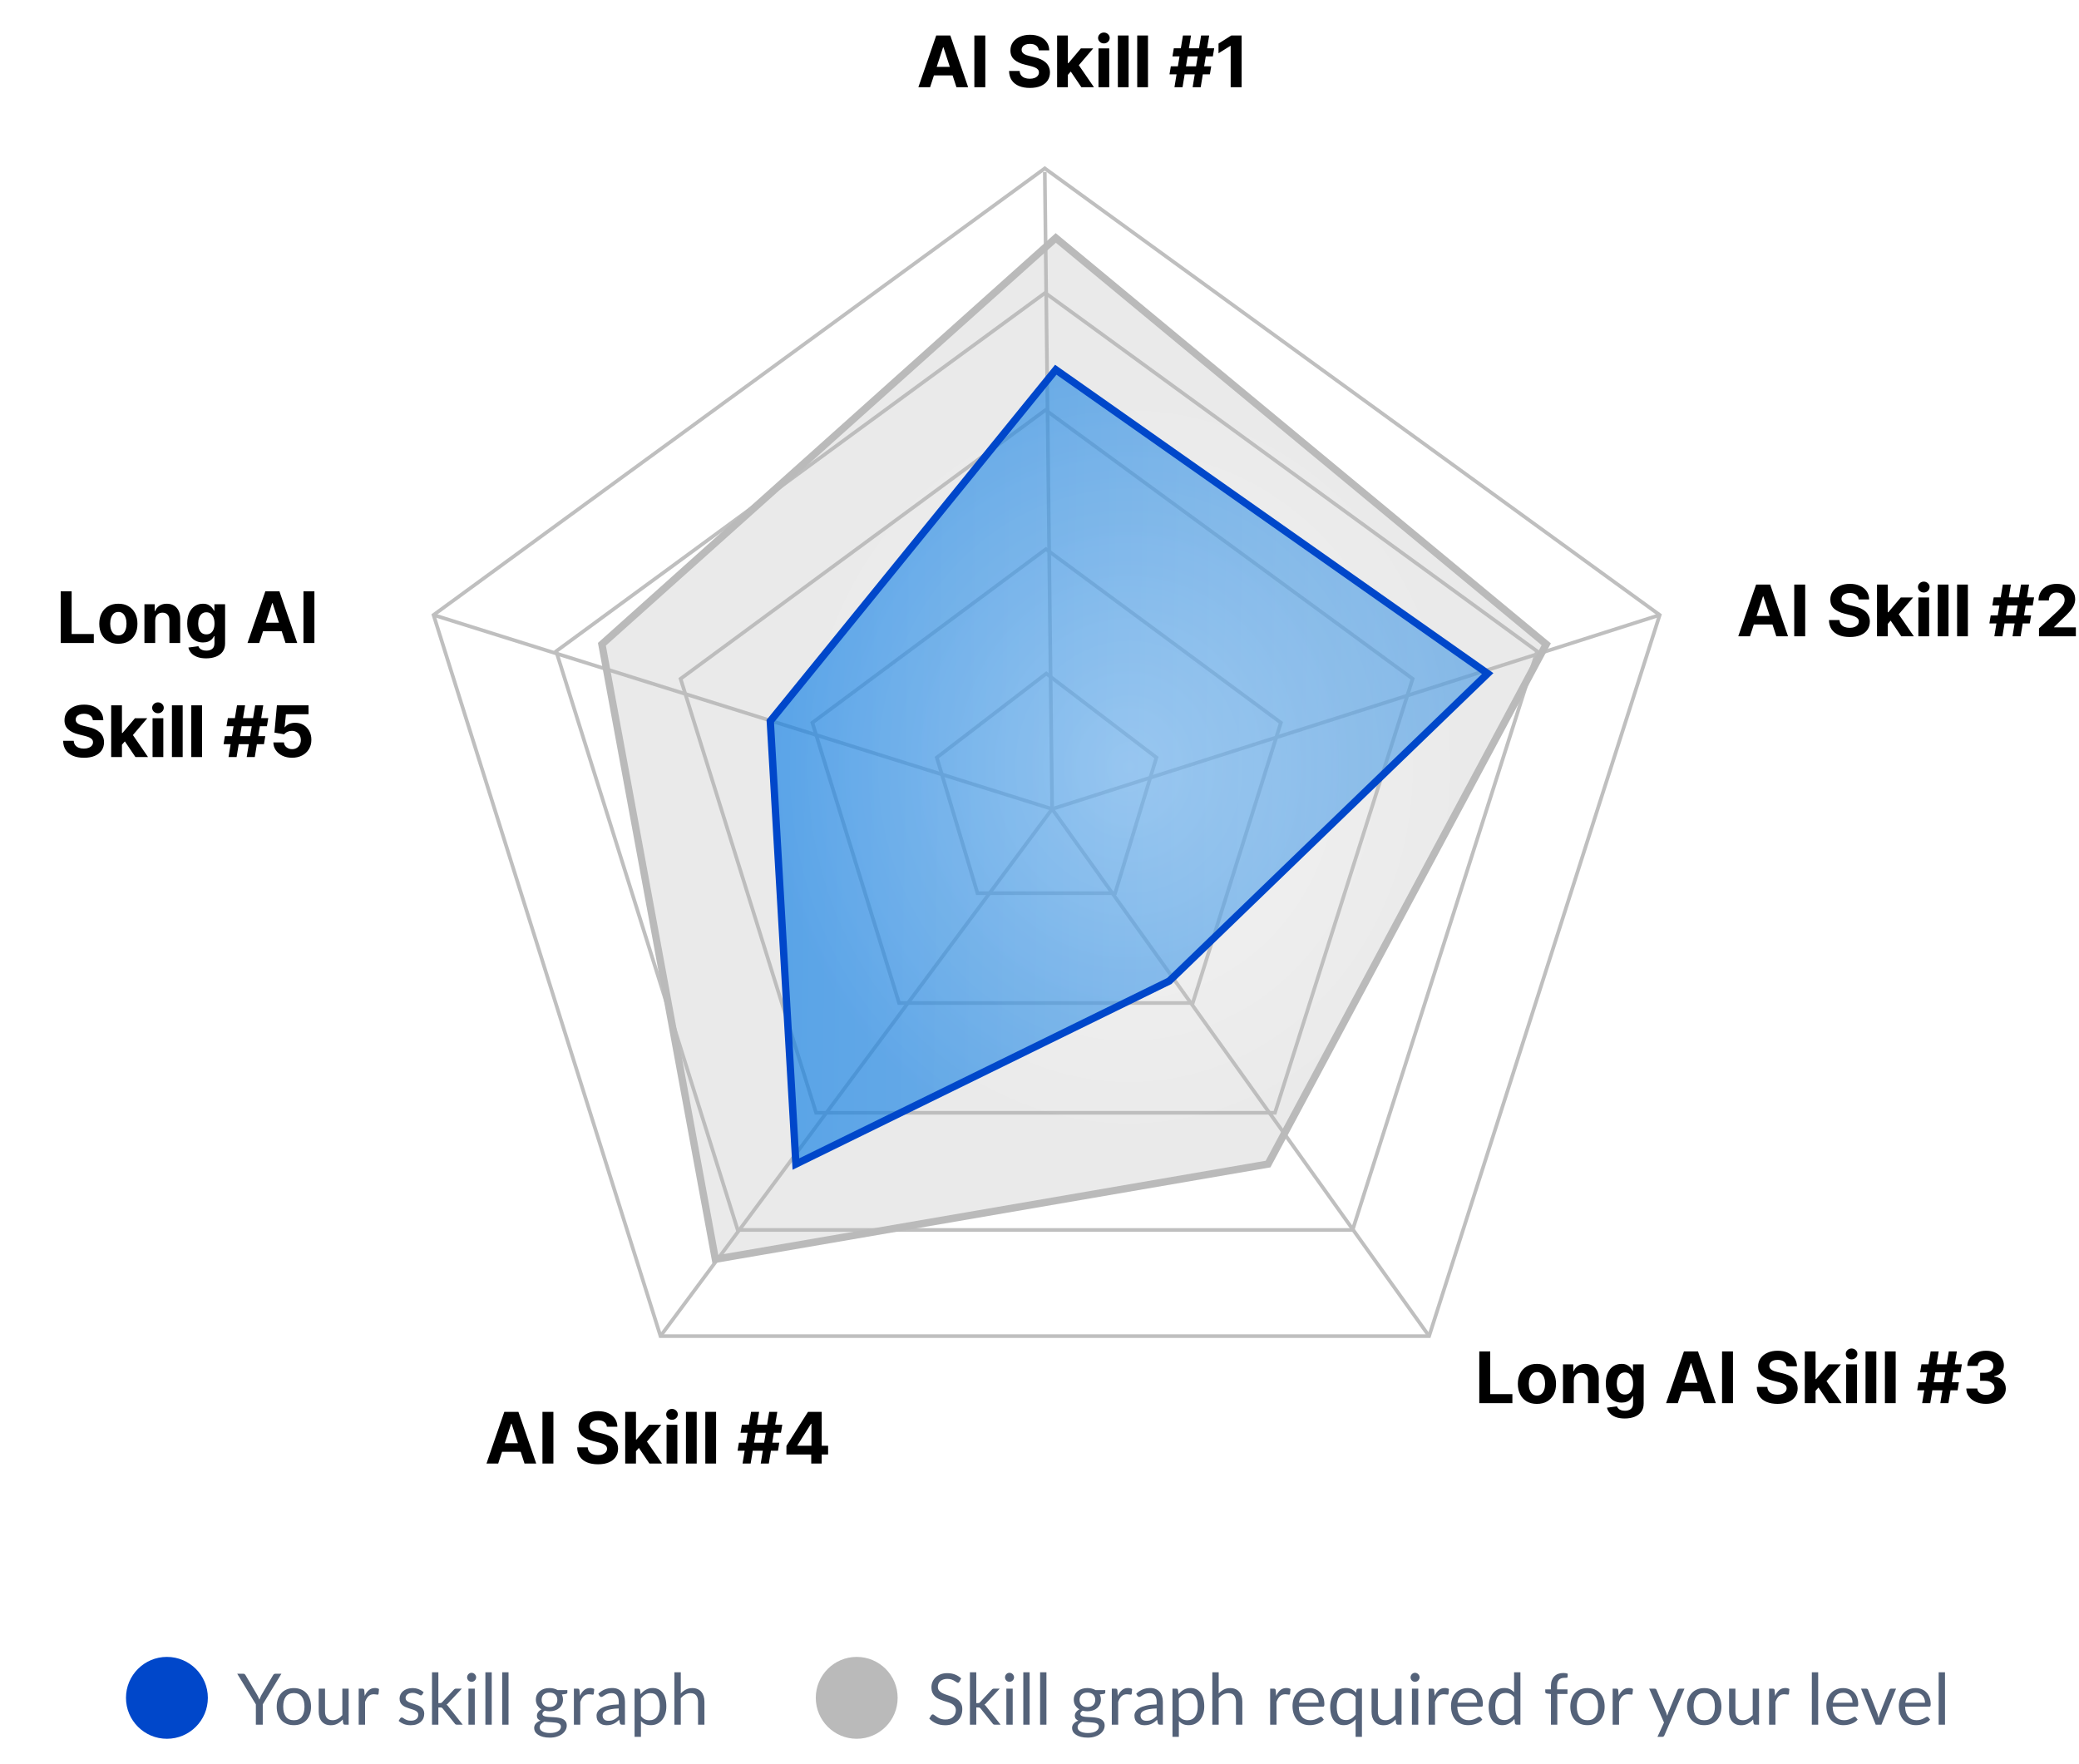 <svg width="310" height="263" viewBox="0 0 310 263" fill="none" xmlns="http://www.w3.org/2000/svg">
<path d="M155.789 25.105L64.645 91.69L98.483 199.207H213.096L247.48 91.69L155.789 25.105Z" stroke="#BFBFBF" stroke-width="0.546"/>
<path d="M155.845 43.662L82.929 97.096L110 183.38H201.69L229.197 97.096L155.845 43.662Z" stroke="#BFBFBF" stroke-width="0.546"/>
<path d="M155.898 61.127L101.484 101.203L121.686 165.915H190.111L210.639 101.203L155.898 61.127Z" stroke="#BFBFBF" stroke-width="0.546"/>
<path d="M155.958 81.866L121.132 107.748L134.061 149.542H177.854L190.991 107.748L155.958 81.866Z" stroke="#BFBFBF" stroke-width="0.546"/>
<path d="M156.014 100.422L139.689 112.945L145.75 133.168H166.278L172.436 112.945L156.014 100.422Z" stroke="#BFBFBF" stroke-width="0.546"/>
<path d="M213.096 199.207L156.881 120.616M156.881 120.616L247.48 91.69M156.881 120.616L155.789 25.651M156.881 120.616L98.483 199.207M156.881 120.616L64.645 91.69" stroke="#BFBFBF" stroke-width="0.546"/>
<path d="M230.56 96.057L157.426 35.476L89.75 96.057L106.669 187.747L189.081 173.557L230.56 96.057Z" fill="url(#paint0_radial_16_626)" fill-opacity="0.3" stroke="#BABABA" stroke-width="1.092"/>
<path d="M221.828 100.422L157.427 55.123L114.856 107.518L118.677 173.556L174.346 146.268L221.828 100.422Z" fill="url(#paint1_radial_16_626)" fill-opacity="0.3"/>
<path d="M221.828 100.422L157.427 55.123L114.856 107.518L118.677 173.556L174.346 146.268L221.828 100.422Z" fill="url(#paint2_linear_16_626)" fill-opacity="0.45"/>
<path d="M221.828 100.422L157.427 55.123L114.856 107.518L118.677 173.556L174.346 146.268L221.828 100.422Z" stroke="#0047CA" stroke-width="1.092"/>
<path d="M260.94 94.866H259.194L261.855 87.157H263.955L266.613 94.866H264.866L262.935 88.919H262.875L260.94 94.866ZM260.831 91.836H264.956V93.108H260.831V91.836ZM269.17 87.157V94.866H267.54V87.157H269.17ZM277.146 89.374C277.116 89.071 276.987 88.835 276.759 88.666C276.53 88.498 276.22 88.414 275.829 88.414C275.563 88.414 275.338 88.452 275.155 88.527C274.972 88.6 274.831 88.702 274.734 88.832C274.638 88.963 274.591 89.111 274.591 89.276C274.586 89.414 274.614 89.535 274.677 89.638C274.742 89.741 274.831 89.83 274.944 89.905C275.057 89.978 275.188 90.042 275.336 90.097C275.484 90.15 275.642 90.195 275.81 90.232L276.503 90.398C276.839 90.473 277.148 90.574 277.429 90.699C277.71 90.825 277.953 90.979 278.159 91.162C278.365 91.345 278.524 91.561 278.637 91.809C278.752 92.058 278.811 92.343 278.814 92.664C278.811 93.136 278.691 93.545 278.452 93.891C278.217 94.235 277.875 94.502 277.429 94.693C276.984 94.881 276.449 94.975 275.821 94.975C275.199 94.975 274.657 94.88 274.195 94.689C273.736 94.498 273.377 94.216 273.119 93.842C272.863 93.466 272.729 93 272.716 92.446H274.293C274.311 92.704 274.385 92.92 274.515 93.093C274.648 93.264 274.825 93.393 275.046 93.481C275.269 93.566 275.522 93.609 275.803 93.609C276.079 93.609 276.318 93.569 276.521 93.488C276.727 93.408 276.887 93.296 277 93.153C277.112 93.01 277.169 92.846 277.169 92.66C277.169 92.487 277.117 92.341 277.015 92.224C276.914 92.106 276.766 92.005 276.57 91.922C276.377 91.84 276.14 91.764 275.859 91.697L275.02 91.486C274.37 91.328 273.857 91.081 273.48 90.744C273.104 90.408 272.917 89.955 272.919 89.385C272.917 88.919 273.041 88.511 273.292 88.162C273.545 87.813 273.893 87.541 274.335 87.345C274.776 87.15 275.278 87.052 275.84 87.052C276.412 87.052 276.912 87.15 277.338 87.345C277.767 87.541 278.101 87.813 278.34 88.162C278.578 88.511 278.701 88.915 278.708 89.374H277.146ZM281.333 93.202L281.337 91.279H281.57L283.422 89.084H285.263L282.775 91.99H282.394L281.333 93.202ZM279.88 94.866V87.157H281.483V94.866H279.88ZM283.493 94.866L281.792 92.348L282.861 91.215L285.372 94.866H283.493ZM286.049 94.866V89.084H287.653V94.866H286.049ZM286.855 88.339C286.616 88.339 286.412 88.26 286.241 88.102C286.073 87.941 285.989 87.749 285.989 87.526C285.989 87.305 286.073 87.116 286.241 86.958C286.412 86.797 286.616 86.717 286.855 86.717C287.093 86.717 287.296 86.797 287.465 86.958C287.635 87.116 287.721 87.305 287.721 87.526C287.721 87.749 287.635 87.941 287.465 88.102C287.296 88.26 287.093 88.339 286.855 88.339ZM290.541 87.157V94.866H288.937V87.157H290.541ZM293.429 87.157V94.866H291.825V87.157H293.429ZM300.087 94.866L301.352 87.157H302.557L301.292 94.866H300.087ZM296.636 92.954L296.835 91.749H302.858L302.658 92.954H296.636ZM297.377 94.866L298.642 87.157H299.847L298.582 94.866H297.377ZM297.076 90.274L297.279 89.069H303.302L303.099 90.274H297.076ZM304.035 94.866V93.692L306.779 91.151C307.012 90.925 307.208 90.722 307.366 90.541C307.527 90.36 307.648 90.183 307.731 90.01C307.814 89.835 307.856 89.645 307.856 89.442C307.856 89.216 307.804 89.022 307.701 88.859C307.598 88.693 307.458 88.566 307.28 88.478C307.101 88.388 306.899 88.343 306.674 88.343C306.438 88.343 306.232 88.391 306.056 88.486C305.881 88.581 305.745 88.718 305.65 88.896C305.554 89.074 305.507 89.286 305.507 89.532H303.96C303.96 89.028 304.074 88.59 304.302 88.219C304.531 87.847 304.851 87.56 305.262 87.357C305.674 87.153 306.148 87.052 306.685 87.052C307.237 87.052 307.717 87.15 308.127 87.345C308.538 87.539 308.858 87.807 309.086 88.151C309.315 88.495 309.429 88.889 309.429 89.333C309.429 89.624 309.371 89.911 309.256 90.195C309.143 90.478 308.941 90.793 308.65 91.139C308.359 91.483 307.948 91.896 307.419 92.378L306.293 93.481V93.534H309.531V94.866H304.035Z" fill="black"/>
<path d="M138.687 13H136.94L139.601 5.291H141.702L144.359 13H142.613L140.682 7.053H140.621L138.687 13ZM138.578 9.97H142.703V11.242H138.578V9.97ZM146.917 5.291V13H145.287V5.291H146.917ZM154.893 7.508C154.863 7.205 154.734 6.969 154.505 6.801C154.277 6.632 153.967 6.548 153.575 6.548C153.309 6.548 153.085 6.586 152.902 6.661C152.719 6.734 152.578 6.836 152.48 6.966C152.385 7.097 152.337 7.245 152.337 7.41C152.332 7.548 152.361 7.669 152.424 7.772C152.489 7.875 152.578 7.964 152.691 8.039C152.804 8.112 152.934 8.176 153.082 8.231C153.23 8.284 153.389 8.329 153.557 8.366L154.249 8.532C154.586 8.607 154.894 8.708 155.175 8.833C155.456 8.959 155.7 9.113 155.905 9.296C156.111 9.479 156.271 9.695 156.383 9.944C156.499 10.192 156.558 10.477 156.56 10.798C156.558 11.27 156.437 11.679 156.199 12.025C155.963 12.369 155.622 12.636 155.175 12.827C154.731 13.015 154.195 13.109 153.568 13.109C152.946 13.109 152.404 13.014 151.942 12.823C151.483 12.632 151.124 12.35 150.865 11.976C150.609 11.6 150.475 11.134 150.463 10.58H152.04C152.057 10.838 152.131 11.054 152.262 11.227C152.395 11.398 152.572 11.527 152.793 11.615C153.016 11.7 153.268 11.743 153.549 11.743C153.825 11.743 154.065 11.703 154.268 11.622C154.474 11.542 154.633 11.43 154.746 11.287C154.859 11.144 154.916 10.98 154.916 10.794C154.916 10.621 154.864 10.476 154.761 10.358C154.661 10.24 154.513 10.139 154.317 10.056C154.124 9.974 153.887 9.898 153.606 9.831L152.766 9.62C152.116 9.462 151.603 9.215 151.227 8.878C150.85 8.542 150.663 8.089 150.666 7.52C150.663 7.053 150.788 6.645 151.039 6.296C151.292 5.947 151.64 5.675 152.081 5.479C152.523 5.284 153.025 5.186 153.587 5.186C154.159 5.186 154.658 5.284 155.085 5.479C155.514 5.675 155.848 5.947 156.086 6.296C156.325 6.645 156.447 7.049 156.455 7.508H154.893ZM159.08 11.336L159.083 9.413H159.317L161.169 7.218H163.009L160.521 10.124H160.141L159.08 11.336ZM157.627 13V5.291H159.23V13H157.627ZM161.24 13L159.539 10.482L160.608 9.349L163.118 13H161.24ZM163.796 13V7.218H165.399V13H163.796ZM164.601 6.473C164.363 6.473 164.158 6.394 163.988 6.236C163.82 6.075 163.736 5.883 163.736 5.66C163.736 5.439 163.82 5.25 163.988 5.092C164.158 4.931 164.363 4.851 164.601 4.851C164.84 4.851 165.043 4.931 165.211 5.092C165.382 5.25 165.467 5.439 165.467 5.66C165.467 5.883 165.382 6.075 165.211 6.236C165.043 6.394 164.84 6.473 164.601 6.473ZM168.287 5.291V13H166.684V5.291H168.287ZM171.175 5.291V13H169.572V5.291H171.175ZM177.834 13L179.099 5.291H180.303L179.038 13H177.834ZM174.382 11.088L174.582 9.883H180.604L180.405 11.088H174.382ZM175.124 13L176.389 5.291H177.593L176.328 13H175.124ZM174.823 8.408L175.026 7.203H181.049L180.845 8.408H174.823ZM185.135 5.291V13H183.506V6.838H183.46L181.695 7.945V6.499L183.603 5.291H185.135Z" fill="black"/>
<path d="M74.285 218.211H72.539L75.2 210.502H77.3L79.958 218.211H78.211L76.28 212.264H76.22L74.285 218.211ZM74.176 215.181H78.302V216.453H74.176V215.181ZM82.516 210.502V218.211H80.886V210.502H82.516ZM90.492 212.72C90.461 212.416 90.332 212.18 90.104 212.012C89.876 211.844 89.566 211.76 89.174 211.76C88.908 211.76 88.683 211.797 88.5 211.873C88.317 211.945 88.177 212.047 88.079 212.177C87.983 212.308 87.936 212.456 87.936 212.622C87.931 212.76 87.96 212.88 88.022 212.983C88.088 213.086 88.177 213.175 88.29 213.25C88.403 213.323 88.533 213.387 88.681 213.442C88.829 213.495 88.987 213.54 89.155 213.578L89.848 213.743C90.184 213.819 90.493 213.919 90.774 214.044C91.055 214.17 91.298 214.324 91.504 214.507C91.71 214.691 91.869 214.906 91.982 215.155C92.098 215.403 92.156 215.688 92.159 216.009C92.156 216.481 92.036 216.89 91.798 217.236C91.562 217.58 91.221 217.847 90.774 218.038C90.33 218.226 89.794 218.32 89.167 218.32C88.544 218.32 88.002 218.225 87.54 218.034C87.081 217.844 86.722 217.561 86.464 217.187C86.208 216.811 86.074 216.346 86.061 215.791H87.638C87.656 216.049 87.73 216.265 87.861 216.438C87.993 216.609 88.17 216.738 88.391 216.826C88.615 216.911 88.867 216.954 89.148 216.954C89.424 216.954 89.663 216.914 89.867 216.834C90.073 216.753 90.232 216.642 90.345 216.499C90.458 216.356 90.514 216.191 90.514 216.006C90.514 215.832 90.463 215.687 90.36 215.569C90.259 215.451 90.111 215.351 89.916 215.268C89.722 215.185 89.485 215.11 89.204 215.042L88.365 214.831C87.715 214.673 87.202 214.426 86.825 214.09C86.449 213.753 86.262 213.3 86.264 212.731C86.262 212.264 86.386 211.856 86.637 211.507C86.891 211.159 87.238 210.886 87.68 210.691C88.121 210.495 88.623 210.397 89.185 210.397C89.758 210.397 90.257 210.495 90.683 210.691C91.113 210.886 91.446 211.159 91.685 211.507C91.923 211.856 92.046 212.26 92.054 212.72H90.492ZM94.678 216.548L94.682 214.624H94.915L96.767 212.43H98.608L96.12 215.336H95.74L94.678 216.548ZM93.225 218.211V210.502H94.829V218.211H93.225ZM96.839 218.211L95.137 215.693L96.206 214.56L98.717 218.211H96.839ZM99.394 218.211V212.43H100.998V218.211H99.394ZM100.2 211.684C99.962 211.684 99.757 211.605 99.587 211.447C99.418 211.287 99.334 211.095 99.334 210.871C99.334 210.651 99.418 210.461 99.587 210.303C99.757 210.142 99.962 210.062 100.2 210.062C100.438 210.062 100.642 210.142 100.81 210.303C100.98 210.461 101.066 210.651 101.066 210.871C101.066 211.095 100.98 211.287 100.81 211.447C100.642 211.605 100.438 211.684 100.2 211.684ZM103.886 210.502V218.211H102.283V210.502H103.886ZM106.774 210.502V218.211H105.17V210.502H106.774ZM113.433 218.211L114.697 210.502H115.902L114.637 218.211H113.433ZM109.981 216.299L110.18 215.095H116.203L116.003 216.299H109.981ZM110.722 218.211L111.987 210.502H113.192L111.927 218.211H110.722ZM110.421 213.619L110.625 212.415H116.647L116.444 213.619H110.421ZM117.264 216.856V215.573L120.482 210.502H121.588V212.279H120.933L118.905 215.49V215.55H123.478V216.856H117.264ZM120.964 218.211V216.465L120.994 215.896V210.502H122.522V218.211H120.964Z" fill="black"/>
<path d="M220.577 209.203V201.494H222.207V207.859H225.512V209.203H220.577ZM229.173 209.315C228.589 209.315 228.083 209.191 227.657 208.943C227.232 208.692 226.905 208.343 226.674 207.896C226.443 207.447 226.328 206.927 226.328 206.334C226.328 205.737 226.443 205.215 226.674 204.768C226.905 204.319 227.232 203.97 227.657 203.722C228.083 203.471 228.589 203.346 229.173 203.346C229.758 203.346 230.262 203.471 230.687 203.722C231.113 203.97 231.442 204.319 231.673 204.768C231.904 205.215 232.019 205.737 232.019 206.334C232.019 206.927 231.904 207.447 231.673 207.896C231.442 208.343 231.113 208.692 230.687 208.943C230.262 209.191 229.758 209.315 229.173 209.315ZM229.181 208.073C229.447 208.073 229.669 207.998 229.847 207.847C230.025 207.694 230.16 207.486 230.25 207.223C230.343 206.959 230.389 206.659 230.389 206.323C230.389 205.987 230.343 205.687 230.25 205.423C230.16 205.16 230.025 204.952 229.847 204.799C229.669 204.645 229.447 204.569 229.181 204.569C228.912 204.569 228.687 204.645 228.503 204.799C228.323 204.952 228.186 205.16 228.093 205.423C228.003 205.687 227.958 205.987 227.958 206.323C227.958 206.659 228.003 206.959 228.093 207.223C228.186 207.486 228.323 207.694 228.503 207.847C228.687 207.998 228.912 208.073 229.181 208.073ZM234.665 205.86V209.203H233.062V203.421H234.59V204.441H234.658C234.786 204.105 235 203.839 235.301 203.643C235.602 203.445 235.968 203.346 236.397 203.346C236.798 203.346 237.148 203.433 237.447 203.609C237.745 203.785 237.978 204.036 238.143 204.362C238.309 204.686 238.392 205.072 238.392 205.521V209.203H236.788V205.807C236.791 205.453 236.7 205.177 236.517 204.979C236.334 204.778 236.082 204.678 235.761 204.678C235.545 204.678 235.354 204.725 235.188 204.817C235.025 204.91 234.897 205.046 234.804 205.224C234.714 205.4 234.668 205.612 234.665 205.86ZM242.26 211.491C241.741 211.491 241.295 211.42 240.924 211.277C240.555 211.136 240.261 210.944 240.043 210.701C239.825 210.457 239.683 210.184 239.618 209.88L241.101 209.681C241.146 209.796 241.218 209.904 241.315 210.004C241.413 210.105 241.542 210.185 241.703 210.245C241.866 210.308 242.064 210.339 242.298 210.339C242.647 210.339 242.934 210.254 243.16 210.083C243.388 209.915 243.502 209.633 243.502 209.236V208.179H243.435C243.364 208.339 243.259 208.491 243.118 208.634C242.978 208.777 242.797 208.894 242.576 208.984C242.356 209.075 242.092 209.12 241.786 209.12C241.352 209.12 240.957 209.019 240.6 208.819C240.246 208.615 239.964 208.305 239.753 207.889C239.545 207.47 239.441 206.94 239.441 206.3C239.441 205.645 239.548 205.098 239.761 204.659C239.974 204.22 240.258 203.891 240.611 203.673C240.968 203.455 241.358 203.346 241.782 203.346C242.106 203.346 242.377 203.401 242.595 203.511C242.813 203.619 242.989 203.755 243.122 203.918C243.258 204.078 243.362 204.236 243.435 204.392H243.495V203.421H245.087V209.259C245.087 209.751 244.967 210.162 244.726 210.494C244.485 210.825 244.151 211.073 243.724 211.239C243.3 211.407 242.812 211.491 242.26 211.491ZM242.294 207.915C242.553 207.915 242.771 207.851 242.949 207.723C243.13 207.593 243.268 207.407 243.363 207.166C243.461 206.923 243.51 206.632 243.51 206.293C243.51 205.954 243.462 205.661 243.367 205.412C243.271 205.161 243.133 204.967 242.953 204.829C242.772 204.691 242.553 204.622 242.294 204.622C242.031 204.622 241.808 204.693 241.628 204.836C241.447 204.977 241.31 205.172 241.218 205.423C241.125 205.674 241.078 205.964 241.078 206.293C241.078 206.627 241.125 206.915 241.218 207.159C241.313 207.4 241.45 207.586 241.628 207.719C241.808 207.85 242.031 207.915 242.294 207.915ZM250.175 209.203H248.429L251.09 201.494H253.19L255.848 209.203H254.101L252.17 203.255H252.11L250.175 209.203ZM250.066 206.172H254.191V207.445H250.066V206.172ZM258.405 201.494V209.203H256.775V201.494H258.405ZM266.381 203.711C266.351 203.407 266.222 203.171 265.994 203.003C265.765 202.835 265.455 202.751 265.064 202.751C264.798 202.751 264.573 202.789 264.39 202.864C264.207 202.937 264.066 203.038 263.968 203.169C263.873 203.299 263.825 203.447 263.825 203.613C263.82 203.751 263.849 203.871 263.912 203.974C263.977 204.077 264.066 204.166 264.179 204.241C264.292 204.314 264.423 204.378 264.571 204.433C264.719 204.486 264.877 204.531 265.045 204.569L265.738 204.735C266.074 204.81 266.383 204.91 266.664 205.036C266.945 205.161 267.188 205.315 267.394 205.499C267.6 205.682 267.759 205.898 267.872 206.146C267.987 206.395 268.046 206.679 268.049 207.001C268.046 207.472 267.926 207.881 267.687 208.228C267.452 208.571 267.11 208.839 266.664 209.029C266.219 209.218 265.684 209.312 265.056 209.312C264.434 209.312 263.892 209.216 263.43 209.026C262.971 208.835 262.612 208.553 262.354 208.179C262.098 207.802 261.964 207.337 261.951 206.782H263.528C263.546 207.041 263.62 207.256 263.75 207.43C263.883 207.6 264.06 207.73 264.281 207.817C264.504 207.903 264.756 207.945 265.037 207.945C265.314 207.945 265.553 207.905 265.756 207.825C265.962 207.745 266.122 207.633 266.234 207.49C266.347 207.347 266.404 207.182 266.404 206.997C266.404 206.824 266.352 206.678 266.25 206.56C266.149 206.442 266.001 206.342 265.805 206.259C265.612 206.176 265.375 206.101 265.094 206.033L264.255 205.822C263.605 205.664 263.091 205.417 262.715 205.081C262.339 204.745 262.152 204.292 262.154 203.722C262.152 203.255 262.276 202.848 262.527 202.499C262.78 202.15 263.128 201.878 263.57 201.682C264.011 201.486 264.513 201.388 265.075 201.388C265.647 201.388 266.147 201.486 266.573 201.682C267.002 201.878 267.336 202.15 267.574 202.499C267.813 202.848 267.936 203.252 267.943 203.711H266.381ZM270.568 207.539L270.572 205.615H270.805L272.657 203.421H274.498L272.009 206.327H271.629L270.568 207.539ZM269.115 209.203V201.494H270.718V209.203H269.115ZM272.728 209.203L271.027 206.684L272.096 205.551L274.607 209.203H272.728ZM275.284 209.203V203.421H276.888V209.203H275.284ZM276.09 202.676C275.851 202.676 275.647 202.597 275.476 202.438C275.308 202.278 275.224 202.086 275.224 201.863C275.224 201.642 275.308 201.452 275.476 201.294C275.647 201.134 275.851 201.053 276.09 201.053C276.328 201.053 276.531 201.134 276.7 201.294C276.87 201.452 276.955 201.642 276.955 201.863C276.955 202.086 276.87 202.278 276.7 202.438C276.531 202.597 276.328 202.676 276.09 202.676ZM279.776 201.494V209.203H278.172V201.494H279.776ZM282.664 201.494V209.203H281.06V201.494H282.664ZM289.322 209.203L290.587 201.494H291.792L290.527 209.203H289.322ZM285.871 207.29L286.07 206.086H292.093L291.893 207.29H285.871ZM286.612 209.203L287.877 201.494H289.081L287.817 209.203H286.612ZM286.311 204.61L286.514 203.406H292.537L292.334 204.61H286.311ZM296.119 209.308C295.557 209.308 295.057 209.211 294.617 209.018C294.181 208.822 293.836 208.554 293.582 208.213C293.331 207.869 293.202 207.472 293.195 207.023H294.836C294.846 207.211 294.907 207.377 295.02 207.52C295.136 207.661 295.289 207.77 295.479 207.847C295.67 207.925 295.885 207.964 296.123 207.964C296.372 207.964 296.591 207.92 296.782 207.832C296.972 207.745 297.122 207.623 297.23 207.467C297.338 207.312 297.392 207.132 297.392 206.929C297.392 206.723 297.334 206.541 297.218 206.383C297.105 206.223 296.942 206.097 296.729 206.007C296.518 205.916 296.267 205.871 295.976 205.871H295.257V204.674H295.976C296.222 204.674 296.439 204.632 296.627 204.546C296.818 204.461 296.966 204.343 297.072 204.193C297.177 204.039 297.23 203.861 297.23 203.658C297.23 203.465 297.183 203.295 297.09 203.15C297 203.002 296.872 202.886 296.707 202.804C296.543 202.721 296.353 202.679 296.134 202.679C295.914 202.679 295.712 202.72 295.528 202.8C295.345 202.878 295.198 202.989 295.088 203.135C294.978 203.28 294.919 203.451 294.911 203.647H293.349C293.356 203.203 293.483 202.811 293.729 202.472C293.975 202.134 294.306 201.869 294.723 201.678C295.142 201.485 295.615 201.388 296.142 201.388C296.674 201.388 297.139 201.485 297.538 201.678C297.937 201.871 298.247 202.132 298.468 202.461C298.691 202.787 298.802 203.154 298.799 203.56C298.802 203.992 298.668 204.352 298.397 204.64C298.128 204.929 297.778 205.112 297.346 205.19V205.25C297.914 205.323 298.345 205.52 298.641 205.841C298.94 206.16 299.088 206.559 299.085 207.038C299.088 207.477 298.961 207.868 298.705 208.209C298.452 208.55 298.102 208.819 297.655 209.014C297.208 209.21 296.696 209.308 296.119 209.308Z" fill="black"/>
<path d="M9.052 95.87V88.161H10.682V94.526H13.987V95.87H9.052ZM17.648 95.983C17.064 95.983 16.558 95.859 16.131 95.61C15.707 95.359 15.38 95.01 15.149 94.564C14.918 94.115 14.803 93.594 14.803 93.002C14.803 92.404 14.918 91.883 15.149 91.436C15.38 90.987 15.707 90.638 16.131 90.389C16.558 90.139 17.064 90.013 17.648 90.013C18.233 90.013 18.738 90.139 19.162 90.389C19.588 90.638 19.917 90.987 20.148 91.436C20.379 91.883 20.494 92.404 20.494 93.002C20.494 93.594 20.379 94.115 20.148 94.564C19.917 95.01 19.588 95.359 19.162 95.61C18.738 95.859 18.233 95.983 17.648 95.983ZM17.656 94.741C17.922 94.741 18.144 94.665 18.322 94.515C18.5 94.362 18.635 94.154 18.725 93.89C18.818 93.627 18.864 93.327 18.864 92.99C18.864 92.654 18.818 92.354 18.725 92.091C18.635 91.827 18.5 91.619 18.322 91.466C18.144 91.313 17.922 91.236 17.656 91.236C17.387 91.236 17.162 91.313 16.978 91.466C16.798 91.619 16.661 91.827 16.568 92.091C16.478 92.354 16.433 92.654 16.433 92.99C16.433 93.327 16.478 93.627 16.568 93.89C16.661 94.154 16.798 94.362 16.978 94.515C17.162 94.665 17.387 94.741 17.656 94.741ZM23.14 92.528V95.87H21.537V90.088H23.065V91.108H23.133C23.261 90.772 23.475 90.506 23.776 90.311C24.077 90.112 24.442 90.013 24.872 90.013C25.273 90.013 25.623 90.101 25.922 90.277C26.22 90.452 26.453 90.703 26.618 91.029C26.784 91.353 26.867 91.74 26.867 92.189V95.87H25.263V92.475C25.266 92.121 25.175 91.845 24.992 91.647C24.809 91.446 24.557 91.346 24.235 91.346C24.02 91.346 23.829 91.392 23.663 91.485C23.5 91.578 23.372 91.713 23.279 91.891C23.189 92.067 23.143 92.279 23.14 92.528ZM30.735 98.159C30.216 98.159 29.77 98.087 29.399 97.944C29.03 97.803 28.736 97.612 28.518 97.368C28.3 97.125 28.158 96.851 28.093 96.547L29.576 96.348C29.621 96.463 29.692 96.571 29.79 96.672C29.888 96.772 30.017 96.852 30.178 96.913C30.341 96.975 30.539 97.007 30.773 97.007C31.122 97.007 31.409 96.921 31.635 96.751C31.863 96.583 31.977 96.3 31.977 95.904V94.846H31.91C31.839 95.007 31.734 95.159 31.593 95.302C31.453 95.445 31.272 95.561 31.051 95.652C30.831 95.742 30.567 95.787 30.261 95.787C29.827 95.787 29.431 95.687 29.075 95.486C28.721 95.283 28.439 94.973 28.228 94.556C28.02 94.137 27.916 93.608 27.916 92.968C27.916 92.313 28.023 91.766 28.236 91.327C28.449 90.888 28.733 90.559 29.087 90.341C29.443 90.122 29.833 90.013 30.257 90.013C30.581 90.013 30.852 90.068 31.07 90.179C31.288 90.287 31.464 90.422 31.597 90.585C31.733 90.746 31.837 90.904 31.91 91.059H31.97V90.088H33.562V95.927C33.562 96.418 33.441 96.83 33.201 97.161C32.96 97.492 32.626 97.741 32.199 97.906C31.775 98.075 31.287 98.159 30.735 98.159ZM30.769 94.583C31.027 94.583 31.246 94.519 31.424 94.391C31.605 94.26 31.743 94.075 31.838 93.834C31.936 93.59 31.985 93.299 31.985 92.96C31.985 92.622 31.937 92.328 31.842 92.08C31.746 91.829 31.608 91.634 31.428 91.496C31.247 91.358 31.027 91.289 30.769 91.289C30.506 91.289 30.283 91.361 30.103 91.504C29.922 91.644 29.785 91.84 29.692 92.091C29.6 92.342 29.553 92.632 29.553 92.96C29.553 93.294 29.6 93.583 29.692 93.826C29.788 94.067 29.925 94.254 30.103 94.387C30.283 94.517 30.506 94.583 30.769 94.583ZM38.65 95.87H36.904L39.565 88.161H41.665L44.322 95.87H42.576L40.645 89.923H40.585L38.65 95.87ZM38.541 92.84H42.666V94.112H38.541V92.84ZM46.88 88.161V95.87H45.25V88.161H46.88ZM13.845 107.378C13.815 107.075 13.685 106.839 13.457 106.671C13.229 106.502 12.919 106.418 12.527 106.418C12.261 106.418 12.037 106.456 11.854 106.531C11.67 106.604 11.53 106.706 11.432 106.836C11.337 106.967 11.289 107.115 11.289 107.28C11.284 107.418 11.313 107.539 11.376 107.642C11.441 107.745 11.53 107.834 11.643 107.909C11.756 107.982 11.886 108.046 12.034 108.101C12.182 108.154 12.34 108.199 12.509 108.236L13.201 108.402C13.537 108.477 13.846 108.578 14.127 108.703C14.408 108.829 14.652 108.983 14.857 109.166C15.063 109.349 15.223 109.565 15.335 109.814C15.451 110.062 15.51 110.347 15.512 110.668C15.51 111.14 15.389 111.549 15.151 111.895C14.915 112.239 14.574 112.506 14.127 112.697C13.683 112.885 13.147 112.979 12.52 112.979C11.898 112.979 11.355 112.884 10.894 112.693C10.435 112.502 10.076 112.22 9.817 111.846C9.561 111.47 9.427 111.004 9.415 110.45H10.992C11.009 110.708 11.083 110.924 11.214 111.097C11.347 111.268 11.524 111.397 11.745 111.485C11.968 111.57 12.22 111.613 12.501 111.613C12.777 111.613 13.017 111.573 13.22 111.492C13.426 111.412 13.585 111.3 13.698 111.157C13.811 111.014 13.867 110.85 13.867 110.664C13.867 110.491 13.816 110.346 13.713 110.228C13.613 110.11 13.465 110.009 13.269 109.926C13.076 109.844 12.838 109.768 12.557 109.701L11.718 109.49C11.068 109.332 10.555 109.085 10.179 108.748C9.802 108.412 9.615 107.959 9.618 107.39C9.615 106.923 9.739 106.515 9.99 106.166C10.244 105.817 10.591 105.545 11.033 105.349C11.475 105.154 11.977 105.056 12.539 105.056C13.111 105.056 13.61 105.154 14.037 105.349C14.466 105.545 14.8 105.817 15.038 106.166C15.276 106.515 15.399 106.919 15.407 107.378H13.845ZM18.031 111.206L18.035 109.283H18.268L20.12 107.088H21.961L19.473 109.994H19.093L18.031 111.206ZM16.578 112.87V105.161H18.182V112.87H16.578ZM20.192 112.87L18.491 110.352L19.56 109.219L22.07 112.87H20.192ZM22.748 112.87V107.088H24.351V112.87H22.748ZM23.553 106.343C23.315 106.343 23.11 106.264 22.94 106.106C22.772 105.945 22.688 105.753 22.688 105.53C22.688 105.309 22.772 105.12 22.94 104.962C23.11 104.801 23.315 104.721 23.553 104.721C23.792 104.721 23.995 104.801 24.163 104.962C24.334 105.12 24.419 105.309 24.419 105.53C24.419 105.753 24.334 105.945 24.163 106.106C23.995 106.264 23.792 106.343 23.553 106.343ZM27.239 105.161V112.87H25.636V105.161H27.239ZM30.127 105.161V112.87H28.524V105.161H30.127ZM36.786 112.87L38.051 105.161H39.255L37.99 112.87H36.786ZM33.334 110.958L33.534 109.753H39.556L39.357 110.958H33.334ZM34.076 112.87L35.34 105.161H36.545L35.28 112.87H34.076ZM33.775 108.278L33.978 107.073H40L39.797 108.278H33.775ZM43.549 112.975C43.017 112.975 42.543 112.878 42.126 112.682C41.712 112.486 41.383 112.216 41.14 111.873C40.897 111.529 40.77 111.135 40.76 110.691H42.341C42.358 110.989 42.484 111.231 42.717 111.417C42.95 111.603 43.228 111.696 43.549 111.696C43.805 111.696 44.031 111.639 44.227 111.526C44.425 111.411 44.579 111.251 44.69 111.048C44.802 110.842 44.859 110.607 44.859 110.341C44.859 110.07 44.801 109.831 44.686 109.625C44.573 109.42 44.416 109.259 44.215 109.144C44.014 109.028 43.785 108.969 43.526 108.967C43.3 108.967 43.081 109.013 42.868 109.106C42.657 109.199 42.492 109.325 42.375 109.486L40.925 109.226L41.291 105.161H46.003V106.494H42.634L42.435 108.425H42.48C42.615 108.234 42.82 108.076 43.093 107.95C43.367 107.825 43.673 107.762 44.012 107.762C44.476 107.762 44.89 107.871 45.254 108.09C45.618 108.308 45.905 108.608 46.116 108.989C46.327 109.368 46.431 109.805 46.428 110.299C46.431 110.819 46.31 111.28 46.067 111.684C45.826 112.086 45.489 112.402 45.055 112.633C44.623 112.861 44.121 112.975 43.549 112.975Z" fill="black"/>
<circle cx="24.889" cy="253.14" r="6.104" fill="#0047CA"/>
<path d="M39.18 254.113V257.14H38.152V254.113L35.37 249.545H36.27C36.362 249.545 36.435 249.568 36.488 249.614C36.541 249.656 36.587 249.713 36.626 249.784L38.364 252.736C38.428 252.859 38.486 252.976 38.539 253.085C38.592 253.191 38.638 253.299 38.677 253.409C38.715 253.299 38.76 253.191 38.809 253.085C38.858 252.976 38.913 252.859 38.973 252.736L40.706 249.784C40.738 249.723 40.782 249.669 40.839 249.619C40.895 249.57 40.968 249.545 41.056 249.545H41.962L39.18 254.113ZM43.824 251.686C44.216 251.686 44.57 251.752 44.884 251.882C45.199 252.013 45.467 252.198 45.69 252.439C45.912 252.679 46.082 252.97 46.199 253.313C46.319 253.652 46.379 254.032 46.379 254.453C46.379 254.877 46.319 255.258 46.199 255.597C46.082 255.937 45.912 256.226 45.69 256.467C45.467 256.707 45.199 256.892 44.884 257.023C44.57 257.15 44.216 257.214 43.824 257.214C43.428 257.214 43.072 257.15 42.754 257.023C42.439 256.892 42.171 256.707 41.948 256.467C41.725 256.226 41.554 255.937 41.434 255.597C41.317 255.258 41.259 254.877 41.259 254.453C41.259 254.032 41.317 253.652 41.434 253.313C41.554 252.97 41.725 252.679 41.948 252.439C42.171 252.198 42.439 252.013 42.754 251.882C43.072 251.752 43.428 251.686 43.824 251.686ZM43.824 256.477C44.354 256.477 44.75 256.301 45.011 255.947C45.273 255.59 45.404 255.094 45.404 254.458C45.404 253.818 45.273 253.32 45.011 252.963C44.75 252.607 44.354 252.428 43.824 252.428C43.556 252.428 43.321 252.474 43.119 252.566C42.922 252.658 42.755 252.79 42.621 252.963C42.49 253.137 42.392 253.35 42.324 253.605C42.261 253.856 42.229 254.14 42.229 254.458C42.229 255.094 42.36 255.59 42.621 255.947C42.886 256.301 43.287 256.477 43.824 256.477ZM51.99 251.771V257.14H51.428C51.294 257.14 51.209 257.074 51.174 256.944L51.1 256.366C50.867 256.624 50.605 256.832 50.315 256.991C50.026 257.147 49.693 257.224 49.319 257.224C49.026 257.224 48.766 257.177 48.54 257.081C48.317 256.982 48.13 256.845 47.978 256.668C47.826 256.491 47.711 256.278 47.634 256.027C47.559 255.776 47.522 255.498 47.522 255.195V251.771H48.466V255.195C48.466 255.601 48.557 255.915 48.741 256.138C48.928 256.361 49.213 256.472 49.594 256.472C49.874 256.472 50.133 256.407 50.374 256.276C50.617 256.142 50.842 255.958 51.047 255.725V251.771H51.99ZM54.382 252.847C54.551 252.479 54.76 252.193 55.007 251.988C55.254 251.78 55.556 251.676 55.913 251.676C56.026 251.676 56.134 251.688 56.236 251.713C56.342 251.737 56.436 251.776 56.517 251.829L56.448 252.534C56.427 252.622 56.374 252.667 56.289 252.667C56.24 252.667 56.167 252.656 56.072 252.635C55.977 252.614 55.869 252.603 55.749 252.603C55.579 252.603 55.427 252.628 55.293 252.677C55.162 252.727 55.044 252.801 54.938 252.9C54.836 252.995 54.742 253.115 54.657 253.26C54.576 253.402 54.502 253.564 54.434 253.748V257.14H53.486V251.771H54.026C54.129 251.771 54.2 251.79 54.238 251.829C54.277 251.868 54.304 251.935 54.318 252.031L54.382 252.847ZM62.958 252.656C62.916 252.734 62.85 252.773 62.762 252.773C62.709 252.773 62.649 252.753 62.582 252.714C62.515 252.675 62.431 252.633 62.333 252.587C62.237 252.538 62.122 252.493 61.988 252.455C61.854 252.412 61.695 252.391 61.511 252.391C61.352 252.391 61.209 252.412 61.082 252.455C60.955 252.493 60.845 252.548 60.753 252.619C60.665 252.69 60.596 252.773 60.547 252.868C60.501 252.96 60.478 253.061 60.478 253.17C60.478 253.308 60.517 253.423 60.594 253.515C60.675 253.606 60.782 253.686 60.912 253.753C61.043 253.82 61.191 253.88 61.357 253.933C61.523 253.983 61.693 254.037 61.866 254.098C62.043 254.154 62.214 254.218 62.38 254.288C62.546 254.359 62.695 254.447 62.825 254.553C62.956 254.659 63.06 254.79 63.138 254.946C63.219 255.097 63.26 255.281 63.26 255.497C63.26 255.744 63.216 255.974 63.128 256.186C63.039 256.394 62.908 256.576 62.735 256.732C62.562 256.883 62.35 257.004 62.099 257.092C61.849 257.18 61.559 257.224 61.23 257.224C60.856 257.224 60.517 257.164 60.213 257.044C59.909 256.921 59.651 256.763 59.439 256.573L59.661 256.212C59.69 256.166 59.723 256.131 59.762 256.106C59.801 256.081 59.85 256.069 59.911 256.069C59.974 256.069 60.041 256.094 60.112 256.143C60.183 256.193 60.267 256.248 60.366 256.308C60.469 256.368 60.593 256.422 60.737 256.472C60.882 256.521 61.062 256.546 61.278 256.546C61.462 256.546 61.622 256.523 61.76 256.477C61.898 256.428 62.013 256.362 62.105 256.281C62.197 256.2 62.264 256.106 62.306 256C62.352 255.894 62.375 255.781 62.375 255.661C62.375 255.513 62.334 255.391 62.253 255.295C62.175 255.196 62.071 255.113 61.94 255.046C61.81 254.976 61.66 254.915 61.49 254.866C61.324 254.813 61.153 254.758 60.976 254.702C60.803 254.645 60.631 254.582 60.462 254.511C60.296 254.437 60.147 254.345 60.017 254.235C59.886 254.126 59.78 253.992 59.699 253.833C59.621 253.67 59.582 253.474 59.582 253.244C59.582 253.039 59.624 252.843 59.709 252.656C59.794 252.465 59.918 252.299 60.08 252.158C60.243 252.013 60.442 251.898 60.679 251.813C60.916 251.729 61.186 251.686 61.49 251.686C61.843 251.686 62.16 251.743 62.439 251.856C62.721 251.965 62.965 252.117 63.17 252.312L62.958 252.656ZM65.365 249.333V253.928H65.609C65.68 253.928 65.738 253.919 65.784 253.901C65.834 253.88 65.885 253.84 65.938 253.78L67.634 251.962C67.683 251.902 67.734 251.856 67.787 251.824C67.844 251.789 67.918 251.771 68.01 251.771H68.863L66.886 253.875C66.791 253.995 66.689 254.089 66.579 254.156C66.643 254.198 66.699 254.248 66.749 254.304C66.802 254.357 66.851 254.419 66.897 254.49L68.996 257.14H68.153C68.072 257.14 68.001 257.127 67.941 257.103C67.885 257.074 67.835 257.025 67.793 256.954L66.028 254.755C65.975 254.681 65.922 254.633 65.869 254.612C65.819 254.587 65.742 254.575 65.636 254.575H65.365V257.14H64.417V249.333H65.365ZM70.796 251.771V257.14H69.852V251.771H70.796ZM70.997 250.086C70.997 250.177 70.978 250.264 70.939 250.345C70.903 250.423 70.854 250.494 70.79 250.557C70.73 250.617 70.658 250.665 70.573 250.7C70.492 250.736 70.405 250.753 70.313 250.753C70.222 250.753 70.135 250.736 70.054 250.7C69.976 250.665 69.907 250.617 69.847 250.557C69.787 250.494 69.739 250.423 69.704 250.345C69.669 250.264 69.651 250.177 69.651 250.086C69.651 249.994 69.669 249.907 69.704 249.826C69.739 249.741 69.787 249.669 69.847 249.609C69.907 249.545 69.976 249.496 70.054 249.46C70.135 249.425 70.222 249.407 70.313 249.407C70.405 249.407 70.492 249.425 70.573 249.46C70.658 249.496 70.73 249.545 70.79 249.609C70.854 249.669 70.903 249.741 70.939 249.826C70.978 249.907 70.997 249.994 70.997 250.086ZM73.321 249.333V257.14H72.377V249.333H73.321ZM75.826 249.333V257.14H74.882V249.333H75.826ZM81.939 254.516C82.129 254.516 82.297 254.49 82.442 254.437C82.587 254.384 82.709 254.31 82.808 254.214C82.907 254.119 82.981 254.006 83.03 253.875C83.08 253.741 83.105 253.594 83.105 253.435C83.105 253.106 83.004 252.845 82.802 252.651C82.605 252.456 82.317 252.359 81.939 252.359C81.557 252.359 81.265 252.456 81.064 252.651C80.866 252.845 80.767 253.106 80.767 253.435C80.767 253.594 80.792 253.741 80.841 253.875C80.894 254.006 80.97 254.119 81.069 254.214C81.168 254.31 81.29 254.384 81.435 254.437C81.58 254.49 81.748 254.516 81.939 254.516ZM83.64 257.431C83.64 257.3 83.603 257.194 83.528 257.113C83.454 257.032 83.354 256.968 83.226 256.922C83.103 256.876 82.958 256.845 82.792 256.827C82.626 256.806 82.449 256.79 82.262 256.779C82.078 256.769 81.891 256.758 81.7 256.747C81.509 256.737 81.326 256.719 81.149 256.694C80.951 256.786 80.788 256.903 80.661 257.044C80.538 257.182 80.476 257.345 80.476 257.532C80.476 257.652 80.506 257.763 80.566 257.866C80.629 257.972 80.725 258.062 80.852 258.136C80.979 258.214 81.138 258.274 81.329 258.316C81.523 258.362 81.751 258.385 82.013 258.385C82.267 258.385 82.495 258.362 82.696 258.316C82.898 258.27 83.067 258.205 83.205 258.12C83.347 258.035 83.454 257.935 83.528 257.818C83.603 257.701 83.64 257.572 83.64 257.431ZM84.599 251.983V252.333C84.599 252.449 84.525 252.524 84.376 252.555L83.767 252.635C83.887 252.868 83.947 253.126 83.947 253.409C83.947 253.67 83.896 253.909 83.793 254.124C83.695 254.336 83.557 254.518 83.38 254.67C83.203 254.822 82.991 254.938 82.744 255.02C82.497 255.101 82.228 255.142 81.939 255.142C81.688 255.142 81.451 255.112 81.228 255.052C81.115 255.122 81.029 255.198 80.969 255.279C80.909 255.357 80.879 255.437 80.879 255.518C80.879 255.645 80.93 255.742 81.032 255.809C81.138 255.873 81.276 255.919 81.446 255.947C81.615 255.975 81.808 255.993 82.023 256C82.242 256.007 82.465 256.02 82.691 256.037C82.921 256.051 83.143 256.078 83.359 256.117C83.578 256.156 83.772 256.219 83.942 256.308C84.111 256.396 84.248 256.518 84.35 256.673C84.456 256.829 84.509 257.03 84.509 257.277C84.509 257.507 84.451 257.73 84.334 257.945C84.221 258.161 84.057 258.352 83.841 258.518C83.626 258.687 83.361 258.821 83.046 258.92C82.735 259.023 82.384 259.074 81.992 259.074C81.599 259.074 81.257 259.035 80.963 258.957C80.67 258.88 80.426 258.776 80.232 258.645C80.038 258.514 79.891 258.362 79.792 258.189C79.697 258.019 79.649 257.841 79.649 257.654C79.649 257.389 79.732 257.164 79.898 256.981C80.064 256.797 80.292 256.65 80.582 256.541C80.423 256.47 80.296 256.376 80.2 256.26C80.108 256.14 80.062 255.979 80.062 255.778C80.062 255.7 80.076 255.62 80.105 255.539C80.133 255.454 80.175 255.371 80.232 255.29C80.292 255.205 80.365 255.126 80.449 255.052C80.534 254.977 80.633 254.912 80.746 254.855C80.481 254.707 80.274 254.511 80.126 254.267C79.978 254.02 79.903 253.734 79.903 253.409C79.903 253.147 79.953 252.91 80.052 252.698C80.154 252.483 80.296 252.301 80.476 252.153C80.656 252.001 80.87 251.884 81.117 251.803C81.368 251.721 81.642 251.681 81.939 251.681C82.172 251.681 82.389 251.707 82.59 251.76C82.792 251.81 82.975 251.884 83.142 251.983H84.599ZM86.47 252.847C86.64 252.479 86.848 252.193 87.096 251.988C87.343 251.78 87.645 251.676 88.002 251.676C88.115 251.676 88.223 251.688 88.325 251.713C88.431 251.737 88.525 251.776 88.606 251.829L88.537 252.534C88.516 252.622 88.463 252.667 88.378 252.667C88.329 252.667 88.256 252.656 88.161 252.635C88.065 252.614 87.958 252.603 87.838 252.603C87.668 252.603 87.516 252.628 87.382 252.677C87.251 252.727 87.133 252.801 87.027 252.9C86.924 252.995 86.831 253.115 86.746 253.26C86.665 253.402 86.59 253.564 86.523 253.748V257.14H85.575V251.771H86.115C86.218 251.771 86.288 251.79 86.327 251.829C86.366 251.868 86.392 251.935 86.407 252.031L86.47 252.847ZM92.262 254.723C91.828 254.737 91.457 254.772 91.149 254.829C90.846 254.882 90.596 254.953 90.402 255.041C90.211 255.129 90.072 255.233 89.983 255.354C89.899 255.474 89.856 255.608 89.856 255.756C89.856 255.898 89.879 256.02 89.925 256.122C89.971 256.225 90.033 256.309 90.111 256.376C90.192 256.44 90.285 256.488 90.391 256.52C90.501 256.548 90.618 256.562 90.741 256.562C90.907 256.562 91.059 256.546 91.197 256.514C91.335 256.479 91.464 256.429 91.584 256.366C91.708 256.302 91.824 256.226 91.934 256.138C92.047 256.05 92.156 255.949 92.262 255.836V254.723ZM89.215 252.529C89.512 252.243 89.832 252.029 90.174 251.888C90.517 251.746 90.897 251.676 91.314 251.676C91.614 251.676 91.881 251.725 92.114 251.824C92.347 251.923 92.543 252.061 92.702 252.237C92.861 252.414 92.981 252.628 93.063 252.879C93.144 253.129 93.184 253.405 93.184 253.705V257.14H92.766C92.674 257.14 92.603 257.126 92.554 257.097C92.504 257.065 92.466 257.005 92.437 256.917L92.331 256.408C92.19 256.539 92.052 256.656 91.918 256.758C91.784 256.857 91.642 256.942 91.494 257.012C91.345 257.08 91.186 257.131 91.017 257.166C90.851 257.205 90.665 257.224 90.46 257.224C90.252 257.224 90.056 257.196 89.872 257.14C89.688 257.08 89.528 256.991 89.39 256.875C89.255 256.758 89.148 256.611 89.067 256.435C88.989 256.255 88.95 256.043 88.95 255.799C88.95 255.587 89.008 255.384 89.125 255.189C89.241 254.991 89.43 254.817 89.692 254.665C89.953 254.513 90.294 254.389 90.715 254.294C91.135 254.195 91.651 254.138 92.262 254.124V253.705C92.262 253.288 92.172 252.974 91.992 252.762C91.812 252.546 91.549 252.439 91.202 252.439C90.969 252.439 90.773 252.469 90.614 252.529C90.459 252.585 90.323 252.651 90.206 252.725C90.093 252.796 89.994 252.861 89.909 252.921C89.828 252.978 89.747 253.006 89.665 253.006C89.602 253.006 89.547 252.99 89.501 252.958C89.455 252.923 89.416 252.88 89.385 252.831L89.215 252.529ZM95.57 255.846C95.743 256.08 95.932 256.244 96.137 256.339C96.342 256.435 96.572 256.482 96.826 256.482C97.328 256.482 97.713 256.304 97.981 255.947C98.25 255.59 98.384 255.082 98.384 254.421C98.384 254.071 98.353 253.771 98.289 253.52C98.229 253.269 98.141 253.064 98.024 252.905C97.907 252.743 97.764 252.624 97.595 252.55C97.425 252.476 97.233 252.439 97.017 252.439C96.71 252.439 96.439 252.509 96.206 252.651C95.977 252.792 95.764 252.992 95.57 253.25V255.846ZM95.522 252.603C95.749 252.324 96.01 252.1 96.307 251.93C96.604 251.76 96.943 251.676 97.324 251.676C97.635 251.676 97.916 251.736 98.167 251.856C98.418 251.972 98.632 252.147 98.808 252.38C98.985 252.61 99.121 252.896 99.216 253.239C99.312 253.582 99.359 253.976 99.359 254.421C99.359 254.817 99.306 255.186 99.201 255.529C99.094 255.868 98.941 256.163 98.739 256.414C98.542 256.661 98.298 256.857 98.008 257.002C97.722 257.143 97.399 257.214 97.038 257.214C96.71 257.214 96.427 257.159 96.19 257.05C95.957 256.936 95.75 256.781 95.57 256.583V258.957H94.621V251.771H95.189C95.323 251.771 95.406 251.836 95.438 251.967L95.522 252.603ZM101.512 252.486C101.741 252.243 101.996 252.048 102.275 251.903C102.554 251.759 102.876 251.686 103.239 251.686C103.533 251.686 103.791 251.736 104.013 251.835C104.239 251.93 104.427 252.068 104.575 252.248C104.727 252.425 104.842 252.638 104.919 252.889C104.997 253.14 105.036 253.417 105.036 253.721V257.14H104.087V253.721C104.087 253.315 103.994 253 103.807 252.778C103.623 252.552 103.342 252.439 102.964 252.439C102.685 252.439 102.423 252.506 102.179 252.64C101.939 252.774 101.717 252.956 101.512 253.186V257.14H100.563V249.333H101.512V252.486Z" fill="#546279"/>
<circle cx="127.745" cy="253.14" r="6.104" fill="#BABABA"/>
<path d="M143.069 250.732C143.038 250.785 143.002 250.826 142.963 250.854C142.928 250.879 142.884 250.891 142.831 250.891C142.771 250.891 142.7 250.861 142.619 250.801C142.538 250.741 142.435 250.676 142.312 250.605C142.191 250.531 142.045 250.464 141.872 250.404C141.702 250.344 141.495 250.313 141.252 250.313C141.022 250.313 140.819 250.345 140.642 250.409C140.469 250.469 140.322 250.552 140.202 250.658C140.086 250.764 139.997 250.889 139.937 251.034C139.877 251.176 139.847 251.329 139.847 251.495C139.847 251.707 139.898 251.884 140.001 252.025C140.107 252.163 140.245 252.281 140.414 252.38C140.587 252.479 140.782 252.566 140.997 252.64C141.216 252.711 141.439 252.785 141.665 252.863C141.895 252.94 142.117 253.029 142.333 253.128C142.552 253.223 142.746 253.345 142.916 253.493C143.089 253.642 143.227 253.824 143.329 254.039C143.435 254.255 143.488 254.52 143.488 254.834C143.488 255.166 143.432 255.479 143.319 255.772C143.206 256.062 143.039 256.315 142.82 256.53C142.605 256.746 142.338 256.915 142.02 257.039C141.706 257.163 141.347 257.224 140.944 257.224C140.45 257.224 140.001 257.136 139.598 256.959C139.195 256.779 138.851 256.537 138.565 256.233L138.861 255.746C138.89 255.707 138.923 255.675 138.962 255.65C139.005 255.622 139.05 255.608 139.1 255.608C139.146 255.608 139.197 255.627 139.254 255.666C139.314 255.702 139.381 255.748 139.455 255.804C139.529 255.861 139.614 255.922 139.709 255.99C139.805 256.057 139.913 256.119 140.033 256.175C140.156 256.232 140.296 256.279 140.451 256.318C140.607 256.354 140.782 256.371 140.976 256.371C141.22 256.371 141.437 256.338 141.628 256.27C141.819 256.203 141.979 256.11 142.11 255.99C142.244 255.866 142.347 255.719 142.418 255.55C142.488 255.38 142.524 255.191 142.524 254.983C142.524 254.753 142.471 254.566 142.365 254.421C142.262 254.272 142.126 254.149 141.957 254.05C141.787 253.951 141.593 253.868 141.374 253.801C141.154 253.73 140.932 253.659 140.706 253.589C140.48 253.515 140.257 253.43 140.038 253.334C139.819 253.239 139.625 253.115 139.455 252.963C139.285 252.811 139.148 252.622 139.042 252.396C138.939 252.167 138.888 251.884 138.888 251.548C138.888 251.28 138.939 251.02 139.042 250.769C139.148 250.518 139.3 250.296 139.497 250.101C139.699 249.907 139.944 249.752 140.234 249.635C140.527 249.519 140.863 249.46 141.241 249.46C141.665 249.46 142.05 249.527 142.396 249.662C142.746 249.796 143.054 249.99 143.319 250.245L143.069 250.732ZM145.573 249.333V253.928H145.817C145.887 253.928 145.946 253.919 145.992 253.901C146.041 253.88 146.092 253.84 146.145 253.78L147.841 251.962C147.891 251.902 147.942 251.856 147.995 251.824C148.051 251.789 148.126 251.771 148.217 251.771H149.071L147.094 253.875C146.999 253.995 146.896 254.089 146.787 254.156C146.85 254.198 146.907 254.248 146.956 254.304C147.009 254.357 147.059 254.419 147.105 254.49L149.203 257.14H148.361C148.279 257.14 148.209 257.127 148.149 257.103C148.092 257.074 148.043 257.025 148 256.954L146.235 254.755C146.182 254.681 146.129 254.633 146.076 254.612C146.027 254.587 145.949 254.575 145.843 254.575H145.573V257.14H144.624V249.333H145.573ZM151.003 251.771V257.14H150.06V251.771H151.003ZM151.205 250.086C151.205 250.177 151.185 250.264 151.146 250.345C151.111 250.423 151.062 250.494 150.998 250.557C150.938 250.617 150.865 250.665 150.781 250.7C150.699 250.736 150.613 250.753 150.521 250.753C150.429 250.753 150.342 250.736 150.261 250.7C150.184 250.665 150.115 250.617 150.055 250.557C149.994 250.494 149.947 250.423 149.911 250.345C149.876 250.264 149.858 250.177 149.858 250.086C149.858 249.994 149.876 249.907 149.911 249.826C149.947 249.741 149.994 249.669 150.055 249.609C150.115 249.545 150.184 249.496 150.261 249.46C150.342 249.425 150.429 249.407 150.521 249.407C150.613 249.407 150.699 249.425 150.781 249.46C150.865 249.496 150.938 249.545 150.998 249.609C151.062 249.669 151.111 249.741 151.146 249.826C151.185 249.907 151.205 249.994 151.205 250.086ZM153.528 249.333V257.14H152.585V249.333H153.528ZM156.033 249.333V257.14H155.09V249.333H156.033ZM162.146 254.516C162.337 254.516 162.505 254.49 162.65 254.437C162.794 254.384 162.916 254.31 163.015 254.214C163.114 254.119 163.188 254.006 163.238 253.875C163.287 253.741 163.312 253.594 163.312 253.435C163.312 253.106 163.211 252.845 163.01 252.651C162.812 252.456 162.524 252.359 162.146 252.359C161.764 252.359 161.473 252.456 161.272 252.651C161.074 252.845 160.975 253.106 160.975 253.435C160.975 253.594 161 253.741 161.049 253.875C161.102 254.006 161.178 254.119 161.277 254.214C161.376 254.31 161.498 254.384 161.643 254.437C161.787 254.49 161.955 254.516 162.146 254.516ZM163.847 257.431C163.847 257.3 163.81 257.194 163.736 257.113C163.662 257.032 163.561 256.968 163.434 256.922C163.31 256.876 163.165 256.845 162.999 256.827C162.833 256.806 162.657 256.79 162.469 256.779C162.286 256.769 162.098 256.758 161.908 256.747C161.717 256.737 161.533 256.719 161.356 256.694C161.159 256.786 160.996 256.903 160.869 257.044C160.745 257.182 160.683 257.345 160.683 257.532C160.683 257.652 160.713 257.763 160.773 257.866C160.837 257.972 160.932 258.062 161.06 258.136C161.187 258.214 161.346 258.274 161.537 258.316C161.731 258.362 161.959 258.385 162.22 258.385C162.475 258.385 162.703 258.362 162.904 258.316C163.105 258.27 163.275 258.205 163.413 258.12C163.554 258.035 163.662 257.935 163.736 257.818C163.81 257.701 163.847 257.572 163.847 257.431ZM164.807 251.983V252.333C164.807 252.449 164.732 252.524 164.584 252.555L163.974 252.635C164.095 252.868 164.155 253.126 164.155 253.409C164.155 253.67 164.103 253.909 164.001 254.124C163.902 254.336 163.764 254.518 163.588 254.67C163.411 254.822 163.199 254.938 162.952 255.02C162.704 255.101 162.436 255.142 162.146 255.142C161.895 255.142 161.658 255.112 161.436 255.052C161.323 255.122 161.236 255.198 161.176 255.279C161.116 255.357 161.086 255.437 161.086 255.518C161.086 255.645 161.137 255.742 161.24 255.809C161.346 255.873 161.484 255.919 161.653 255.947C161.823 255.975 162.015 255.993 162.231 256C162.45 256.007 162.673 256.02 162.899 256.037C163.128 256.051 163.351 256.078 163.566 256.117C163.785 256.156 163.98 256.219 164.149 256.308C164.319 256.396 164.455 256.518 164.557 256.673C164.663 256.829 164.716 257.03 164.716 257.277C164.716 257.507 164.658 257.73 164.542 257.945C164.429 258.161 164.264 258.352 164.049 258.518C163.833 258.687 163.568 258.821 163.254 258.92C162.943 259.023 162.591 259.074 162.199 259.074C161.807 259.074 161.464 259.035 161.171 258.957C160.878 258.88 160.634 258.776 160.44 258.645C160.245 258.514 160.099 258.362 160 258.189C159.904 258.019 159.857 257.841 159.857 257.654C159.857 257.389 159.94 257.164 160.106 256.981C160.272 256.797 160.5 256.65 160.789 256.541C160.63 256.47 160.503 256.376 160.408 256.26C160.316 256.14 160.27 255.979 160.27 255.778C160.27 255.7 160.284 255.62 160.312 255.539C160.341 255.454 160.383 255.371 160.44 255.29C160.5 255.205 160.572 255.126 160.657 255.052C160.742 254.977 160.841 254.912 160.954 254.855C160.689 254.707 160.482 254.511 160.334 254.267C160.185 254.02 160.111 253.734 160.111 253.409C160.111 253.147 160.16 252.91 160.259 252.698C160.362 252.483 160.503 252.301 160.683 252.153C160.864 252.001 161.077 251.884 161.325 251.803C161.575 251.721 161.849 251.681 162.146 251.681C162.379 251.681 162.597 251.707 162.798 251.76C162.999 251.81 163.183 251.884 163.349 251.983H164.807ZM166.678 252.847C166.847 252.479 167.056 252.193 167.303 251.988C167.55 251.78 167.853 251.676 168.209 251.676C168.322 251.676 168.43 251.688 168.533 251.713C168.639 251.737 168.732 251.776 168.814 251.829L168.745 252.534C168.723 252.622 168.67 252.667 168.586 252.667C168.536 252.667 168.464 252.656 168.368 252.635C168.273 252.614 168.165 252.603 168.045 252.603C167.875 252.603 167.724 252.628 167.589 252.677C167.459 252.727 167.34 252.801 167.234 252.9C167.132 252.995 167.038 253.115 166.953 253.26C166.872 253.402 166.798 253.564 166.731 253.748V257.14H165.782V251.771H166.323C166.425 251.771 166.496 251.79 166.535 251.829C166.574 251.868 166.6 251.935 166.614 252.031L166.678 252.847ZM172.47 254.723C172.035 254.737 171.664 254.772 171.357 254.829C171.053 254.882 170.804 254.953 170.61 255.041C170.419 255.129 170.279 255.233 170.191 255.354C170.106 255.474 170.064 255.608 170.064 255.756C170.064 255.898 170.087 256.02 170.133 256.122C170.179 256.225 170.24 256.309 170.318 256.376C170.399 256.44 170.493 256.488 170.599 256.52C170.709 256.548 170.825 256.562 170.949 256.562C171.115 256.562 171.267 256.546 171.405 256.514C171.542 256.479 171.671 256.429 171.791 256.366C171.915 256.302 172.032 256.226 172.141 256.138C172.254 256.05 172.364 255.949 172.47 255.836V254.723ZM169.422 252.529C169.719 252.243 170.039 252.029 170.382 251.888C170.724 251.746 171.104 251.676 171.521 251.676C171.822 251.676 172.088 251.725 172.321 251.824C172.555 251.923 172.751 252.061 172.91 252.237C173.069 252.414 173.189 252.628 173.27 252.879C173.351 253.129 173.392 253.405 173.392 253.705V257.14H172.973C172.881 257.14 172.811 257.126 172.761 257.097C172.712 257.065 172.673 257.005 172.645 256.917L172.539 256.408C172.397 256.539 172.26 256.656 172.125 256.758C171.991 256.857 171.85 256.942 171.701 257.012C171.553 257.08 171.394 257.131 171.224 257.166C171.058 257.205 170.873 257.224 170.668 257.224C170.459 257.224 170.263 257.196 170.08 257.14C169.896 257.08 169.735 256.991 169.597 256.875C169.463 256.758 169.355 256.611 169.274 256.435C169.196 256.255 169.157 256.043 169.157 255.799C169.157 255.587 169.216 255.384 169.332 255.189C169.449 254.991 169.638 254.817 169.899 254.665C170.161 254.513 170.502 254.389 170.922 254.294C171.343 254.195 171.859 254.138 172.47 254.124V253.705C172.47 253.288 172.38 252.974 172.2 252.762C172.019 252.546 171.756 252.439 171.41 252.439C171.177 252.439 170.981 252.469 170.822 252.529C170.666 252.585 170.53 252.651 170.414 252.725C170.3 252.796 170.202 252.861 170.117 252.921C170.035 252.978 169.954 253.006 169.873 253.006C169.809 253.006 169.755 252.99 169.709 252.958C169.663 252.923 169.624 252.88 169.592 252.831L169.422 252.529ZM175.778 255.846C175.951 256.08 176.14 256.244 176.345 256.339C176.55 256.435 176.779 256.482 177.034 256.482C177.535 256.482 177.921 256.304 178.189 255.947C178.458 255.59 178.592 255.082 178.592 254.421C178.592 254.071 178.56 253.771 178.496 253.52C178.436 253.269 178.348 253.064 178.231 252.905C178.115 252.743 177.972 252.624 177.802 252.55C177.633 252.476 177.44 252.439 177.225 252.439C176.917 252.439 176.647 252.509 176.414 252.651C176.184 252.792 175.972 252.992 175.778 253.25V255.846ZM175.73 252.603C175.956 252.324 176.218 252.1 176.514 251.93C176.811 251.76 177.15 251.676 177.532 251.676C177.843 251.676 178.124 251.736 178.375 251.856C178.625 251.972 178.839 252.147 179.016 252.38C179.193 252.61 179.329 252.896 179.424 253.239C179.519 253.582 179.567 253.976 179.567 254.421C179.567 254.817 179.514 255.186 179.408 255.529C179.302 255.868 179.148 256.163 178.947 256.414C178.749 256.661 178.505 256.857 178.216 257.002C177.929 257.143 177.606 257.214 177.246 257.214C176.917 257.214 176.634 257.159 176.398 257.05C176.165 256.936 175.958 256.781 175.778 256.583V258.957H174.829V251.771H175.396C175.53 251.771 175.613 251.836 175.645 251.967L175.73 252.603ZM181.719 252.486C181.949 252.243 182.203 252.048 182.482 251.903C182.762 251.759 183.083 251.686 183.447 251.686C183.74 251.686 183.998 251.736 184.221 251.835C184.447 251.93 184.634 252.068 184.783 252.248C184.934 252.425 185.049 252.638 185.127 252.889C185.205 253.14 185.244 253.417 185.244 253.721V257.14H184.295V253.721C184.295 253.315 184.201 253 184.014 252.778C183.83 252.552 183.549 252.439 183.171 252.439C182.892 252.439 182.631 252.506 182.387 252.64C182.147 252.774 181.924 252.956 181.719 253.186V257.14H180.771V249.333H181.719V252.486ZM190.289 252.847C190.458 252.479 190.667 252.193 190.914 251.988C191.162 251.78 191.464 251.676 191.82 251.676C191.934 251.676 192.041 251.688 192.144 251.713C192.25 251.737 192.343 251.776 192.425 251.829L192.356 252.534C192.335 252.622 192.282 252.667 192.197 252.667C192.147 252.667 192.075 252.656 191.979 252.635C191.884 252.614 191.776 252.603 191.656 252.603C191.487 252.603 191.335 252.628 191.2 252.677C191.07 252.727 190.951 252.801 190.845 252.9C190.743 252.995 190.649 253.115 190.564 253.26C190.483 253.402 190.409 253.564 190.342 253.748V257.14H189.393V251.771H189.934C190.036 251.771 190.107 251.79 190.146 251.829C190.185 251.868 190.211 251.935 190.225 252.031L190.289 252.847ZM196.63 253.87C196.63 253.651 196.598 253.451 196.535 253.271C196.475 253.087 196.384 252.93 196.264 252.799C196.148 252.665 196.005 252.562 195.835 252.492C195.665 252.418 195.473 252.38 195.257 252.38C194.805 252.38 194.447 252.513 194.182 252.778C193.92 253.039 193.758 253.403 193.694 253.87H196.63ZM197.393 256.387C197.277 256.528 197.137 256.652 196.975 256.758C196.812 256.861 196.637 256.945 196.45 257.012C196.266 257.08 196.075 257.129 195.877 257.161C195.68 257.196 195.484 257.214 195.289 257.214C194.918 257.214 194.575 257.152 194.261 257.028C193.95 256.901 193.68 256.717 193.45 256.477C193.224 256.233 193.047 255.933 192.92 255.576C192.793 255.219 192.729 254.809 192.729 254.347C192.729 253.972 192.786 253.622 192.899 253.297C193.016 252.972 193.182 252.691 193.397 252.455C193.613 252.214 193.876 252.027 194.187 251.893C194.498 251.755 194.848 251.686 195.236 251.686C195.558 251.686 195.854 251.741 196.127 251.85C196.402 251.956 196.639 252.112 196.837 252.317C197.038 252.518 197.195 252.769 197.308 253.069C197.421 253.366 197.478 253.705 197.478 254.087C197.478 254.235 197.462 254.334 197.43 254.384C197.399 254.433 197.338 254.458 197.25 254.458H193.662C193.673 254.797 193.719 255.092 193.8 255.343C193.885 255.594 194.001 255.804 194.15 255.974C194.298 256.14 194.475 256.265 194.68 256.35C194.885 256.431 195.114 256.472 195.369 256.472C195.605 256.472 195.809 256.445 195.978 256.392C196.151 256.336 196.3 256.276 196.423 256.212C196.547 256.149 196.649 256.09 196.731 256.037C196.816 255.981 196.888 255.952 196.948 255.952C197.026 255.952 197.086 255.983 197.128 256.043L197.393 256.387ZM202.135 253.043C201.965 252.817 201.776 252.656 201.568 252.561C201.359 252.462 201.128 252.412 200.873 252.412C200.375 252.412 199.992 252.591 199.723 252.947C199.455 253.304 199.32 253.813 199.32 254.474C199.32 254.824 199.35 255.124 199.411 255.375C199.471 255.622 199.559 255.827 199.676 255.99C199.792 256.149 199.935 256.265 200.105 256.339C200.274 256.414 200.467 256.451 200.682 256.451C200.993 256.451 201.264 256.38 201.493 256.239C201.727 256.097 201.94 255.898 202.135 255.64V253.043ZM203.078 251.771V258.957H202.135V256.339C201.912 256.601 201.656 256.813 201.366 256.975C201.076 257.134 200.746 257.214 200.375 257.214C200.068 257.214 199.789 257.156 199.538 257.039C199.287 256.919 199.073 256.744 198.896 256.514C198.72 256.285 198.584 255.998 198.488 255.656C198.393 255.313 198.345 254.919 198.345 254.474C198.345 254.078 198.398 253.711 198.504 253.371C198.61 253.029 198.762 252.732 198.96 252.481C199.158 252.23 199.4 252.034 199.686 251.893C199.976 251.748 200.301 251.676 200.661 251.676C201.011 251.676 201.308 251.737 201.552 251.861C201.795 251.985 202.011 252.158 202.198 252.38L202.262 251.967C202.297 251.836 202.382 251.771 202.516 251.771H203.078ZM208.983 251.771V257.14H208.421C208.287 257.14 208.202 257.074 208.167 256.944L208.092 256.366C207.859 256.624 207.598 256.832 207.308 256.991C207.018 257.147 206.686 257.224 206.312 257.224C206.018 257.224 205.759 257.177 205.533 257.081C205.31 256.982 205.123 256.845 204.971 256.668C204.819 256.491 204.704 256.278 204.626 256.027C204.552 255.776 204.515 255.498 204.515 255.195V251.771H205.458V255.195C205.458 255.601 205.55 255.915 205.734 256.138C205.921 256.361 206.206 256.472 206.587 256.472C206.866 256.472 207.126 256.407 207.366 256.276C207.61 256.142 207.834 255.958 208.039 255.725V251.771H208.983ZM211.475 251.771V257.14H210.532V251.771H211.475ZM211.676 250.086C211.676 250.177 211.657 250.264 211.618 250.345C211.583 250.423 211.533 250.494 211.47 250.557C211.41 250.617 211.337 250.665 211.252 250.7C211.171 250.736 211.084 250.753 210.993 250.753C210.901 250.753 210.814 250.736 210.733 250.7C210.655 250.665 210.586 250.617 210.526 250.557C210.466 250.494 210.418 250.423 210.383 250.345C210.348 250.264 210.33 250.177 210.33 250.086C210.33 249.994 210.348 249.907 210.383 249.826C210.418 249.741 210.466 249.669 210.526 249.609C210.586 249.545 210.655 249.496 210.733 249.46C210.814 249.425 210.901 249.407 210.993 249.407C211.084 249.407 211.171 249.425 211.252 249.46C211.337 249.496 211.41 249.545 211.47 249.609C211.533 249.669 211.583 249.741 211.618 249.826C211.657 249.907 211.676 249.994 211.676 250.086ZM213.921 252.847C214.09 252.479 214.299 252.193 214.546 251.988C214.793 251.78 215.095 251.676 215.452 251.676C215.565 251.676 215.673 251.688 215.776 251.713C215.882 251.737 215.975 251.776 216.056 251.829L215.988 252.534C215.966 252.622 215.913 252.667 215.829 252.667C215.779 252.667 215.707 252.656 215.611 252.635C215.516 252.614 215.408 252.603 215.288 252.603C215.118 252.603 214.966 252.628 214.832 252.677C214.701 252.727 214.583 252.801 214.477 252.9C214.375 252.995 214.281 253.115 214.196 253.26C214.115 253.402 214.041 253.564 213.974 253.748V257.14H213.025V251.771H213.565C213.668 251.771 213.739 251.79 213.777 251.829C213.816 251.868 213.843 251.935 213.857 252.031L213.921 252.847ZM220.262 253.87C220.262 253.651 220.23 253.451 220.166 253.271C220.106 253.087 220.016 252.93 219.896 252.799C219.78 252.665 219.636 252.562 219.467 252.492C219.297 252.418 219.105 252.38 218.889 252.38C218.437 252.38 218.078 252.513 217.813 252.778C217.552 253.039 217.389 253.403 217.326 253.87H220.262ZM221.025 256.387C220.908 256.528 220.769 256.652 220.606 256.758C220.444 256.861 220.269 256.945 220.082 257.012C219.898 257.08 219.707 257.129 219.509 257.161C219.311 257.196 219.115 257.214 218.921 257.214C218.55 257.214 218.207 257.152 217.893 257.028C217.582 256.901 217.312 256.717 217.082 256.477C216.856 256.233 216.679 255.933 216.552 255.576C216.425 255.219 216.361 254.809 216.361 254.347C216.361 253.972 216.418 253.622 216.531 253.297C216.647 252.972 216.813 252.691 217.029 252.455C217.244 252.214 217.508 252.027 217.819 251.893C218.13 251.755 218.479 251.686 218.868 251.686C219.189 251.686 219.486 251.741 219.758 251.85C220.034 251.956 220.271 252.112 220.469 252.317C220.67 252.518 220.827 252.769 220.94 253.069C221.053 253.366 221.11 253.705 221.11 254.087C221.11 254.235 221.094 254.334 221.062 254.384C221.03 254.433 220.97 254.458 220.882 254.458H217.294C217.305 254.797 217.35 255.092 217.432 255.343C217.517 255.594 217.633 255.804 217.781 255.974C217.93 256.14 218.107 256.265 218.311 256.35C218.516 256.431 218.746 256.472 219 256.472C219.237 256.472 219.44 256.445 219.61 256.392C219.783 256.336 219.931 256.276 220.055 256.212C220.179 256.149 220.281 256.09 220.363 256.037C220.447 255.981 220.52 255.952 220.58 255.952C220.658 255.952 220.718 255.983 220.76 256.043L221.025 256.387ZM225.766 253.048C225.59 252.811 225.399 252.647 225.194 252.555C224.989 252.46 224.759 252.412 224.505 252.412C224.007 252.412 223.624 252.591 223.355 252.947C223.086 253.304 222.952 253.813 222.952 254.474C222.952 254.824 222.982 255.124 223.042 255.375C223.102 255.622 223.191 255.827 223.307 255.99C223.424 256.149 223.567 256.265 223.737 256.339C223.906 256.414 224.099 256.451 224.314 256.451C224.625 256.451 224.895 256.38 225.125 256.239C225.358 256.097 225.572 255.898 225.766 255.64V253.048ZM226.71 249.333V257.14H226.148C226.014 257.14 225.929 257.074 225.894 256.944L225.809 256.292C225.579 256.567 225.318 256.79 225.024 256.959C224.731 257.129 224.392 257.214 224.007 257.214C223.699 257.214 223.42 257.156 223.17 257.039C222.919 256.919 222.705 256.744 222.528 256.514C222.352 256.285 222.216 255.998 222.12 255.656C222.025 255.313 221.977 254.919 221.977 254.474C221.977 254.078 222.03 253.711 222.136 253.371C222.242 253.029 222.394 252.732 222.592 252.481C222.79 252.23 223.032 252.034 223.318 251.893C223.608 251.748 223.933 251.676 224.293 251.676C224.622 251.676 224.903 251.732 225.136 251.845C225.372 251.955 225.583 252.108 225.766 252.306V249.333H226.71ZM231.262 257.14V252.577L230.668 252.508C230.594 252.49 230.532 252.463 230.483 252.428C230.437 252.389 230.414 252.334 230.414 252.264V251.877H231.262V251.358C231.262 251.05 231.304 250.778 231.389 250.541C231.477 250.301 231.601 250.1 231.76 249.937C231.922 249.771 232.117 249.646 232.343 249.561C232.569 249.476 232.823 249.434 233.106 249.434C233.346 249.434 233.567 249.469 233.768 249.54L233.747 250.011C233.74 250.096 233.692 250.142 233.604 250.149C233.519 250.156 233.404 250.16 233.26 250.16C233.097 250.16 232.949 250.181 232.814 250.223C232.684 250.266 232.571 250.335 232.475 250.43C232.38 250.525 232.306 250.651 232.253 250.806C232.203 250.962 232.178 251.154 232.178 251.384V251.877H233.726V252.561H232.21V257.14H231.262ZM236.715 251.686C237.107 251.686 237.46 251.752 237.775 251.882C238.089 252.013 238.358 252.198 238.58 252.439C238.803 252.679 238.973 252.97 239.089 253.313C239.209 253.652 239.269 254.032 239.269 254.453C239.269 254.877 239.209 255.258 239.089 255.597C238.973 255.937 238.803 256.226 238.58 256.467C238.358 256.707 238.089 256.892 237.775 257.023C237.46 257.15 237.107 257.214 236.715 257.214C236.319 257.214 235.962 257.15 235.644 257.023C235.33 256.892 235.061 256.707 234.839 256.467C234.616 256.226 234.445 255.937 234.325 255.597C234.208 255.258 234.15 254.877 234.15 254.453C234.15 254.032 234.208 253.652 234.325 253.313C234.445 252.97 234.616 252.679 234.839 252.439C235.061 252.198 235.33 252.013 235.644 251.882C235.962 251.752 236.319 251.686 236.715 251.686ZM236.715 256.477C237.245 256.477 237.641 256.301 237.902 255.947C238.164 255.59 238.294 255.094 238.294 254.458C238.294 253.818 238.164 253.32 237.902 252.963C237.641 252.607 237.245 252.428 236.715 252.428C236.446 252.428 236.211 252.474 236.01 252.566C235.812 252.658 235.646 252.79 235.512 252.963C235.381 253.137 235.282 253.35 235.215 253.605C235.151 253.856 235.12 254.14 235.12 254.458C235.12 255.094 235.25 255.59 235.512 255.947C235.777 256.301 236.178 256.477 236.715 256.477ZM241.362 252.847C241.531 252.479 241.74 252.193 241.987 251.988C242.234 251.78 242.536 251.676 242.893 251.676C243.006 251.676 243.114 251.688 243.217 251.713C243.323 251.737 243.416 251.776 243.497 251.829L243.429 252.534C243.407 252.622 243.354 252.667 243.27 252.667C243.22 252.667 243.148 252.656 243.052 252.635C242.957 252.614 242.849 252.603 242.729 252.603C242.559 252.603 242.407 252.628 242.273 252.677C242.142 252.727 242.024 252.801 241.918 252.9C241.816 252.995 241.722 253.115 241.637 253.26C241.556 253.402 241.482 253.564 241.415 253.748V257.14H240.466V251.771H241.007C241.109 251.771 241.18 251.79 241.219 251.829C241.257 251.868 241.284 251.935 241.298 252.031L241.362 252.847ZM251.174 251.771L248.18 258.724C248.148 258.795 248.107 258.851 248.058 258.894C248.012 258.936 247.939 258.957 247.841 258.957H247.141L248.121 256.827L245.906 251.771H246.722C246.804 251.771 246.867 251.792 246.913 251.835C246.963 251.873 246.996 251.918 247.014 251.967L248.45 255.348C248.507 255.497 248.554 255.652 248.593 255.815C248.643 255.649 248.696 255.491 248.752 255.343L250.146 251.967C250.167 251.911 250.202 251.865 250.252 251.829C250.305 251.79 250.363 251.771 250.427 251.771H251.174ZM254.126 251.686C254.518 251.686 254.871 251.752 255.186 251.882C255.5 252.013 255.769 252.198 255.991 252.439C256.214 252.679 256.383 252.97 256.5 253.313C256.62 253.652 256.68 254.032 256.68 254.453C256.68 254.877 256.62 255.258 256.5 255.597C256.383 255.937 256.214 256.226 255.991 256.467C255.769 256.707 255.5 256.892 255.186 257.023C254.871 257.15 254.518 257.214 254.126 257.214C253.73 257.214 253.373 257.15 253.055 257.023C252.741 256.892 252.472 256.707 252.249 256.467C252.027 256.226 251.856 255.937 251.735 255.597C251.619 255.258 251.561 254.877 251.561 254.453C251.561 254.032 251.619 253.652 251.735 253.313C251.856 252.97 252.027 252.679 252.249 252.439C252.472 252.198 252.741 252.013 253.055 251.882C253.373 251.752 253.73 251.686 254.126 251.686ZM254.126 256.477C254.656 256.477 255.051 256.301 255.313 255.947C255.574 255.59 255.705 255.094 255.705 254.458C255.705 253.818 255.574 253.32 255.313 252.963C255.051 252.607 254.656 252.428 254.126 252.428C253.857 252.428 253.622 252.474 253.421 252.566C253.223 252.658 253.057 252.79 252.923 252.963C252.792 253.137 252.693 253.35 252.626 253.605C252.562 253.856 252.53 254.14 252.53 254.458C252.53 255.094 252.661 255.59 252.923 255.947C253.188 256.301 253.589 256.477 254.126 256.477ZM262.291 251.771V257.14H261.73C261.595 257.14 261.511 257.074 261.475 256.944L261.401 256.366C261.168 256.624 260.906 256.832 260.617 256.991C260.327 257.147 259.995 257.224 259.62 257.224C259.327 257.224 259.067 257.177 258.841 257.081C258.619 256.982 258.431 256.845 258.279 256.668C258.128 256.491 258.013 256.278 257.935 256.027C257.861 255.776 257.824 255.498 257.824 255.195V251.771H258.767V255.195C258.767 255.601 258.859 255.915 259.043 256.138C259.23 256.361 259.514 256.472 259.896 256.472C260.175 256.472 260.435 256.407 260.675 256.276C260.919 256.142 261.143 255.958 261.348 255.725V251.771H262.291ZM264.683 252.847C264.852 252.479 265.061 252.193 265.308 251.988C265.556 251.78 265.858 251.676 266.214 251.676C266.328 251.676 266.435 251.688 266.538 251.713C266.644 251.737 266.737 251.776 266.819 251.829L266.75 252.534C266.729 252.622 266.676 252.667 266.591 252.667C266.541 252.667 266.469 252.656 266.373 252.635C266.278 252.614 266.17 252.603 266.05 252.603C265.881 252.603 265.729 252.628 265.594 252.677C265.464 252.727 265.345 252.801 265.239 252.9C265.137 252.995 265.043 253.115 264.958 253.26C264.877 253.402 264.803 253.564 264.736 253.748V257.14H263.787V251.771H264.328C264.43 251.771 264.501 251.79 264.54 251.829C264.579 251.868 264.605 251.935 264.619 252.031L264.683 252.847ZM271.108 249.333V257.14H270.164V249.333H271.108ZM276.231 253.87C276.231 253.651 276.199 253.451 276.135 253.271C276.075 253.087 275.985 252.93 275.865 252.799C275.748 252.665 275.605 252.562 275.436 252.492C275.266 252.418 275.074 252.38 274.858 252.38C274.406 252.38 274.047 252.513 273.782 252.778C273.521 253.039 273.358 253.403 273.295 253.87H276.231ZM276.994 256.387C276.877 256.528 276.738 256.652 276.575 256.758C276.413 256.861 276.238 256.945 276.051 257.012C275.867 257.08 275.676 257.129 275.478 257.161C275.28 257.196 275.084 257.214 274.89 257.214C274.519 257.214 274.176 257.152 273.862 257.028C273.551 256.901 273.28 256.717 273.051 256.477C272.825 256.233 272.648 255.933 272.521 255.576C272.394 255.219 272.33 254.809 272.33 254.347C272.33 253.972 272.387 253.622 272.5 253.297C272.616 252.972 272.782 252.691 272.998 252.455C273.213 252.214 273.477 252.027 273.788 251.893C274.098 251.755 274.448 251.686 274.837 251.686C275.158 251.686 275.455 251.741 275.727 251.85C276.003 251.956 276.24 252.112 276.437 252.317C276.639 252.518 276.796 252.769 276.909 253.069C277.022 253.366 277.079 253.705 277.079 254.087C277.079 254.235 277.063 254.334 277.031 254.384C276.999 254.433 276.939 254.458 276.851 254.458H273.263C273.273 254.797 273.319 255.092 273.401 255.343C273.485 255.594 273.602 255.804 273.75 255.974C273.899 256.14 274.075 256.265 274.28 256.35C274.485 256.431 274.715 256.472 274.969 256.472C275.206 256.472 275.409 256.445 275.579 256.392C275.752 256.336 275.9 256.276 276.024 256.212C276.148 256.149 276.25 256.09 276.331 256.037C276.416 255.981 276.489 255.952 276.549 255.952C276.626 255.952 276.687 255.983 276.729 256.043L276.994 256.387ZM282.724 251.771L280.535 257.14H279.687L277.498 251.771H278.267C278.344 251.771 278.408 251.79 278.457 251.829C278.507 251.868 278.541 251.914 278.558 251.967L279.92 255.423C279.963 255.553 280 255.68 280.032 255.804C280.063 255.928 280.093 256.051 280.122 256.175C280.15 256.051 280.18 255.928 280.212 255.804C280.244 255.68 280.282 255.553 280.328 255.423L281.706 251.967C281.727 251.911 281.763 251.865 281.812 251.829C281.862 251.79 281.92 251.771 281.987 251.771H282.724ZM287.037 253.87C287.037 253.651 287.006 253.451 286.942 253.271C286.882 253.087 286.792 252.93 286.672 252.799C286.555 252.665 286.412 252.562 286.242 252.492C286.073 252.418 285.88 252.38 285.665 252.38C285.212 252.38 284.854 252.513 284.589 252.778C284.327 253.039 284.165 253.403 284.101 253.87H287.037ZM287.801 256.387C287.684 256.528 287.544 256.652 287.382 256.758C287.219 256.861 287.044 256.945 286.857 257.012C286.673 257.08 286.483 257.129 286.285 257.161C286.087 257.196 285.891 257.214 285.697 257.214C285.326 257.214 284.983 257.152 284.668 257.028C284.357 256.901 284.087 256.717 283.857 256.477C283.631 256.233 283.455 255.933 283.328 255.576C283.2 255.219 283.137 254.809 283.137 254.347C283.137 253.972 283.193 253.622 283.306 253.297C283.423 252.972 283.589 252.691 283.804 252.455C284.02 252.214 284.283 252.027 284.594 251.893C284.905 251.755 285.255 251.686 285.644 251.686C285.965 251.686 286.262 251.741 286.534 251.85C286.809 251.956 287.046 252.112 287.244 252.317C287.445 252.518 287.603 252.769 287.716 253.069C287.829 253.366 287.885 253.705 287.885 254.087C287.885 254.235 287.869 254.334 287.838 254.384C287.806 254.433 287.746 254.458 287.657 254.458H284.069C284.08 254.797 284.126 255.092 284.207 255.343C284.292 255.594 284.409 255.804 284.557 255.974C284.705 256.14 284.882 256.265 285.087 256.35C285.292 256.431 285.522 256.472 285.776 256.472C286.013 256.472 286.216 256.445 286.385 256.392C286.559 256.336 286.707 256.276 286.831 256.212C286.954 256.149 287.057 256.09 287.138 256.037C287.223 255.981 287.295 255.952 287.355 255.952C287.433 255.952 287.493 255.983 287.536 256.043L287.801 256.387ZM290.019 249.333V257.14H289.076V249.333H290.019Z" fill="#546279"/>
<defs>
<radialGradient id="paint0_radial_16_626" cx="0" cy="0" r="1" gradientUnits="userSpaceOnUse" gradientTransform="translate(168.342 114.34) rotate(90) scale(59.217 53.486)">
<stop stop-color="#D9D9D9"/>
<stop offset="1" stop-color="#B9B9B9"/>
</radialGradient>
<radialGradient id="paint1_radial_16_626" cx="0" cy="0" r="1" gradientUnits="userSpaceOnUse" gradientTransform="translate(168.342 114.34) rotate(90) scale(59.217 53.486)">
<stop stop-color="#D9D9D9"/>
<stop offset="1" stop-color="#005FB5"/>
</radialGradient>
<linearGradient id="paint2_linear_16_626" x1="114.856" y1="130.865" x2="217.765" y2="132.38" gradientUnits="userSpaceOnUse">
<stop stop-color="#0082F8"/>
<stop offset="1" stop-color="#61B0F7"/>
</linearGradient>
</defs>
</svg>
